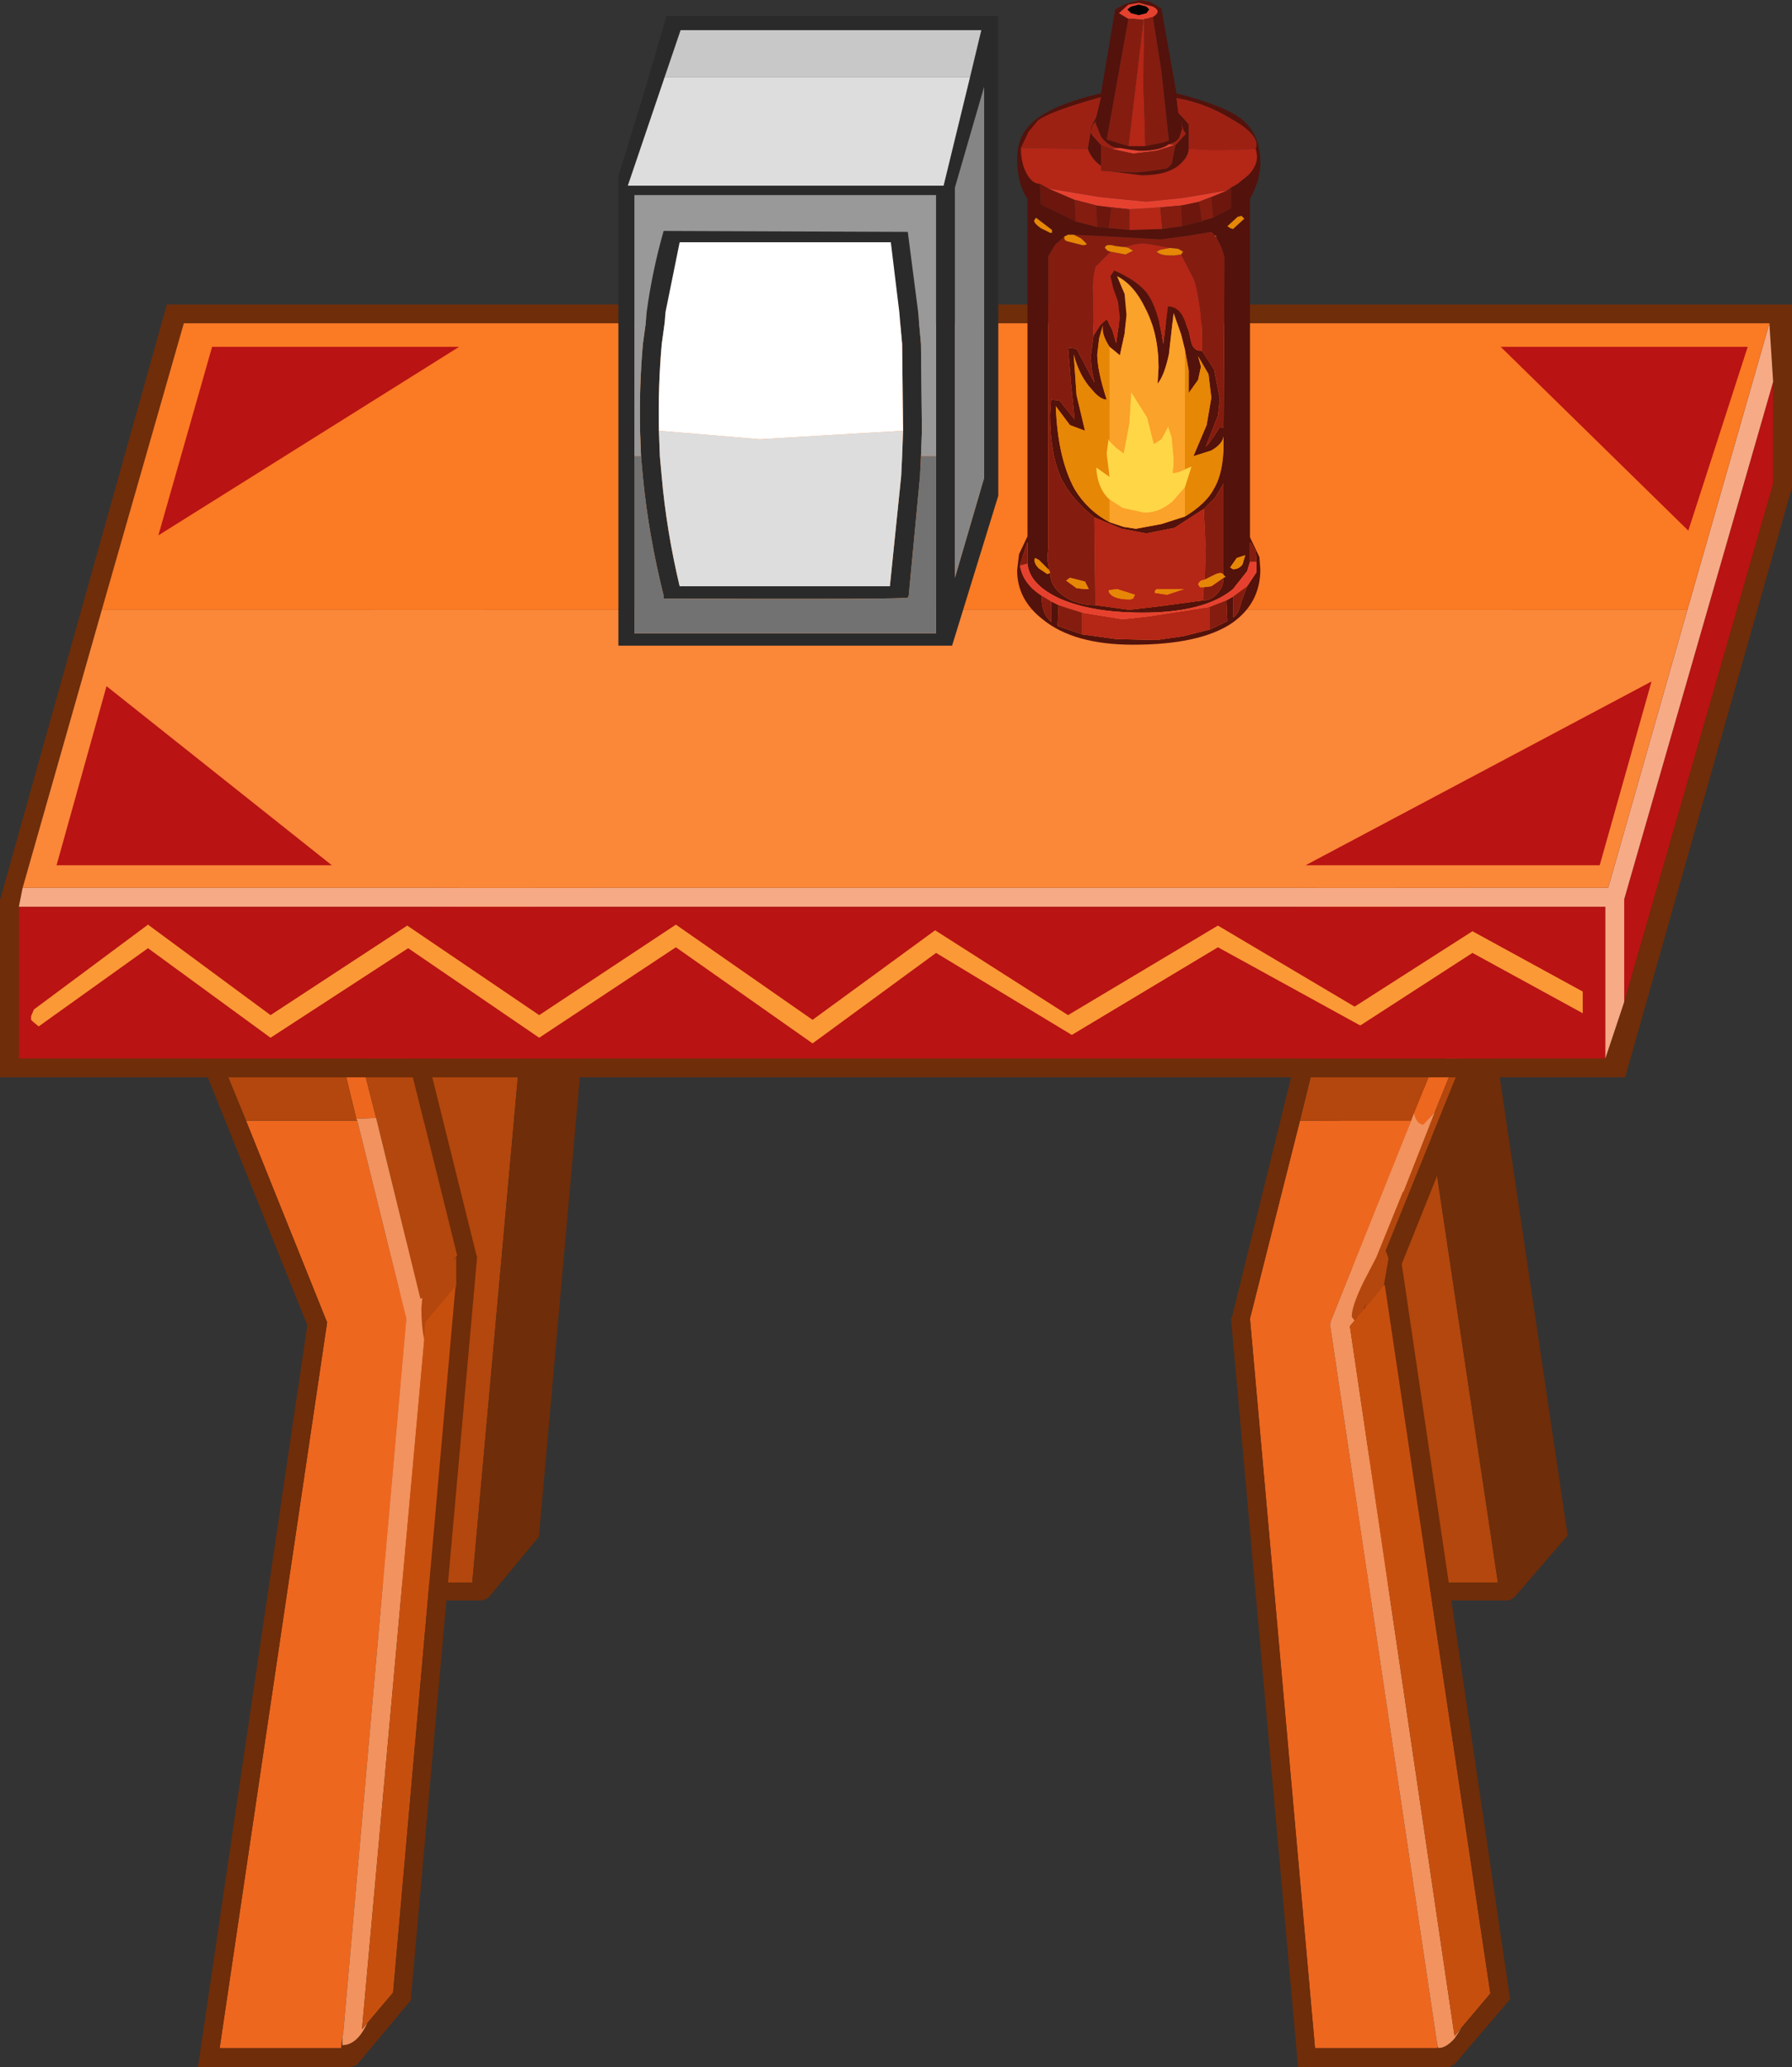 <?xml version="1.0" encoding="UTF-8" standalone="no"?>
<svg xmlns:ffdec="https://www.free-decompiler.com/flash" xmlns:xlink="http://www.w3.org/1999/xlink" ffdec:objectType="shape" height="109.65px" width="95.05px" xmlns="http://www.w3.org/2000/svg">
  <rect width="100%" height="100%" fill="#333333" stroke="none"/>
  <g transform="matrix(1.0, 0.0, 0.0, 1.0, 0.0, 109.45)">
    <path d="M79.25 -75.65 L74.0 -62.55 73.95 -62.35 73.95 -62.3 79.45 -25.5 73.2 -25.5 69.9 -62.65 73.15 -75.65 79.25 -75.65 M73.8 -76.6 L75.65 -78.75 81.6 -78.75 79.75 -76.6 73.8 -76.6 M27.15 -78.75 L25.3 -76.6 19.35 -76.6 21.45 -78.95 27.15 -78.75 M19.0 -75.65 L25.15 -75.65 28.4 -62.65 25.05 -25.5 18.9 -25.5 24.35 -62.45 19.0 -75.65" fill="#b3470d" fill-rule="evenodd" stroke="none"/>
    <path d="M72.3 -76.2 L72.45 -76.4 72.45 -76.45 75.2 -79.75 82.6 -79.75 82.8 -79.7 82.95 -79.6 83.0 -79.55 83.1 -79.3 83.1 -79.25 83.1 -79.05 77.6 -65.45 83.15 -28.0 80.35 -24.75 80.3 -24.7 80.05 -24.55 80.0 -24.55 79.9 -24.55 72.35 -24.55 68.9 -62.6 68.9 -62.7 68.95 -62.75 72.3 -76.2 M27.15 -78.75 L21.45 -78.95 19.35 -76.6 25.3 -76.6 27.15 -78.75 M73.8 -76.6 L79.75 -76.6 81.6 -78.75 75.65 -78.75 73.8 -76.6 M79.25 -75.65 L73.15 -75.65 69.9 -62.65 73.2 -25.5 79.45 -25.5 73.95 -62.3 73.95 -62.35 74.0 -62.55 79.25 -75.65 M28.6 -79.35 L28.6 -79.3 31.95 -65.95 31.95 -65.8 31.95 -65.7 28.6 -28.1 28.6 -27.95 25.95 -24.75 25.9 -24.7 25.85 -24.65 25.55 -24.55 25.45 -24.55 17.75 -24.55 23.35 -62.3 17.85 -75.95 17.8 -76.1 17.8 -76.2 17.85 -76.3 18.05 -76.5 21.05 -79.9 28.1 -79.75 28.2 -79.75 28.5 -79.6 28.6 -79.35 M19.0 -75.65 L24.35 -62.45 18.9 -25.5 25.05 -25.5 28.4 -62.65 25.15 -75.65 19.0 -75.65" fill="#6f2d09" fill-rule="evenodd" stroke="none"/>
    <path d="M72.35 -40.0 L72.45 -40.5 72.4 -40.1 72.4 -40.05 72.35 -40.0" fill="#740c0c" fill-rule="evenodd" stroke="none"/>
    <path d="M75.95 -52.75 Q76.7 -53.55 77.3 -53.35 L77.25 -53.3 76.1 -50.45 75.5 -49.8 Q75.15 -49.8 75.0 -50.4 L75.95 -52.75 M76.2 -1.2 L76.25 -0.8 69.75 -0.8 66.3 -39.5 68.95 -50.0 74.85 -50.0 70.6 -39.4 70.55 -39.2 70.55 -39.15 76.2 -1.2 M18.2 -53.0 L19.15 -53.25 19.3 -52.7 19.95 -50.15 18.9 -50.1 18.2 -53.0 M18.15 -1.4 L18.1 -0.8 11.65 -0.8 17.35 -39.3 13.05 -50.0 18.95 -50.0 21.55 -39.5 18.2 -1.55 18.15 -1.4" fill="#ee671e" fill-rule="evenodd" stroke="none"/>
    <path d="M68.95 -50.0 L69.7 -53.05 76.05 -53.05 75.95 -52.75 75.0 -50.4 74.85 -50.0 68.95 -50.0 M77.3 -53.35 L77.95 -54.1 73.35 -42.75 73.5 -43.1 73.65 -42.7 73.4 -41.25 72.4 -40.05 72.4 -40.1 72.45 -40.5 72.35 -40.0 71.85 -39.4 71.7 -39.6 Q71.7 -40.15 72.3 -41.4 L73.0 -42.75 74.4 -46.2 74.45 -46.25 76.1 -50.45 77.25 -53.3 77.3 -53.35 M76.6 -54.05 L70.4 -54.05 72.3 -56.3 78.5 -56.3 76.6 -54.05 M13.05 -50.0 L11.8 -53.05 18.2 -53.05 18.2 -53.0 18.9 -50.1 18.95 -50.0 13.05 -50.0 M19.3 -52.7 L19.1 -53.4 21.05 -55.75 24.25 -42.85 24.0 -42.55 24.2 -42.75 24.2 -41.25 24.15 -41.1 24.15 -41.05 24.15 -41.2 22.55 -39.3 22.5 -38.4 Q22.35 -39.1 22.35 -40.05 L22.4 -40.6 22.3 -40.55 19.95 -50.15 19.3 -52.7 M12.15 -54.05 L14.35 -56.5 20.25 -56.3 18.35 -54.05 12.15 -54.05" fill="#b3470d" fill-rule="evenodd" stroke="none"/>
    <path d="M77.15 -1.45 L77.55 -1.9 77.15 -1.3 Q76.7 -0.8 76.3 -0.8 L76.25 -0.85 76.2 -1.2 70.55 -39.15 70.55 -39.2 70.6 -39.4 74.85 -50.0 75.0 -50.4 Q75.15 -49.8 75.5 -49.8 L76.1 -50.45 74.45 -46.25 74.4 -46.2 73.0 -42.75 72.3 -41.4 Q71.7 -40.15 71.7 -39.6 L71.85 -39.4 71.6 -39.1 77.15 -1.45 M19.5 -2.15 Q18.95 -0.95 18.15 -0.95 L18.15 -1.4 18.2 -1.55 21.55 -39.5 18.95 -50.0 18.9 -50.1 19.95 -50.15 22.3 -40.55 22.4 -40.6 22.35 -40.05 Q22.35 -39.1 22.5 -38.4 L22.5 -38.35 19.2 -1.8 19.5 -2.15" fill="#f2925e" fill-rule="evenodd" stroke="none"/>
    <path d="M73.4 -41.25 L73.45 -41.3 79.05 -3.7 77.15 -1.45 71.6 -39.1 71.85 -39.4 72.35 -40.0 72.4 -40.05 73.4 -41.25 M24.15 -41.1 L20.85 -3.75 19.5 -2.15 19.2 -1.8 22.5 -38.35 22.5 -38.4 22.55 -39.3 24.15 -41.2 24.15 -41.05 24.15 -41.1" fill="#c74f0e" fill-rule="evenodd" stroke="none"/>
    <path d="M68.8 -53.6 L68.95 -53.85 68.95 -53.9 71.85 -57.3 79.55 -57.3 79.75 -57.25 79.9 -57.15 79.95 -57.1 80.05 -56.85 80.05 -56.8 80.05 -56.6 74.35 -42.4 80.1 -3.4 77.2 0.0 77.15 0.05 76.9 0.2 76.85 0.2 76.75 0.2 68.85 0.2 65.3 -39.45 65.3 -39.55 65.35 -39.6 68.8 -53.6 M75.95 -52.75 L76.05 -53.05 69.7 -53.05 68.95 -50.0 66.3 -39.5 69.75 -0.8 76.25 -0.8 76.2 -1.2 76.25 -0.85 76.3 -0.8 Q76.7 -0.8 77.15 -1.3 L77.55 -1.9 77.15 -1.45 79.05 -3.7 73.45 -41.3 73.4 -41.25 73.65 -42.7 73.5 -43.1 73.35 -42.75 77.95 -54.1 77.3 -53.35 Q76.7 -53.55 75.95 -52.75 M76.6 -54.05 L78.5 -56.3 72.3 -56.3 70.4 -54.05 76.6 -54.05 M10.6 -53.35 L10.55 -53.5 10.55 -53.6 10.6 -53.75 10.8 -53.95 13.9 -57.5 21.25 -57.3 21.35 -57.3 21.7 -57.15 21.8 -56.9 21.8 -56.85 25.25 -42.95 25.3 -42.8 25.3 -42.7 21.8 -3.5 21.8 -3.35 19.0 0.0 18.95 0.05 18.9 0.1 18.6 0.2 18.5 0.2 10.5 0.2 16.3 -39.15 10.6 -53.35 M18.2 -53.0 L18.2 -53.05 11.8 -53.05 13.05 -50.0 17.35 -39.3 11.65 -0.8 18.1 -0.8 18.15 -1.4 18.15 -0.95 Q18.95 -0.95 19.5 -2.15 L20.85 -3.75 24.15 -41.1 24.2 -41.25 24.2 -42.75 24.0 -42.55 24.25 -42.85 21.05 -55.75 19.1 -53.4 19.3 -52.7 19.15 -53.25 18.2 -53.0 M12.15 -54.05 L18.35 -54.05 20.25 -56.3 14.35 -56.5 12.15 -54.05" fill="#6f2d09" fill-rule="evenodd" stroke="none"/>
    <path d="M1.2 -62.35 L1.0 -61.35 1.0 -53.3 85.15 -53.3 86.15 -56.3 94.05 -83.8 94.05 -89.2 93.85 -92.3 9.75 -92.3 5.4 -77.1 1.2 -62.35 M0.0 -52.3 L0.0 -61.7 8.85 -93.3 95.05 -93.3 95.05 -83.6 86.2 -52.3 0.0 -52.3" fill="#6f2d09" fill-rule="evenodd" stroke="none"/>
    <path d="M94.05 -89.2 L94.05 -83.8 86.15 -56.3 86.15 -61.75 94.05 -89.2 M85.15 -53.3 L1.0 -53.3 1.0 -61.35 85.15 -61.35 85.15 -53.3" fill="#b91313" fill-rule="evenodd" stroke="none"/>
    <path d="M1.0 -61.35 L1.2 -62.35 85.3 -62.35 89.5 -77.1 93.85 -92.3 94.05 -89.2 86.15 -61.75 86.15 -56.3 85.15 -53.3 85.15 -61.35 1.0 -61.35" fill="#f7aa86" fill-rule="evenodd" stroke="none"/>
    <path d="M1.2 -62.35 L5.4 -77.1 89.5 -77.1 85.3 -62.35 1.2 -62.35" fill="#fb8739" fill-rule="evenodd" stroke="none"/>
    <path d="M5.4 -77.1 L9.75 -92.3 93.85 -92.3 89.5 -77.1 5.4 -77.1" fill="#fb7a24" fill-rule="evenodd" stroke="none"/>
    <path d="M11.25 -91.05 L24.35 -91.05 8.4 -81.05 11.25 -91.05 M92.7 -91.05 L89.55 -81.3 79.6 -91.05 92.7 -91.05 M17.6 -63.55 L3.0 -63.55 5.65 -73.05 17.6 -63.55 M84.85 -63.55 L69.25 -63.55 87.6 -73.3 84.85 -63.55" fill="#b91313" fill-rule="evenodd" stroke="none"/>
    <path d="M49.6 -60.1 L56.65 -55.6 64.6 -60.35 71.85 -56.05 78.1 -60.05 83.95 -56.85 83.95 -55.7 78.1 -58.9 72.15 -55.05 64.6 -59.2 56.85 -54.55 49.65 -58.9 43.1 -54.1 35.85 -59.2 28.6 -54.4 21.65 -59.15 14.35 -54.4 7.85 -59.15 2.05 -55.0 1.75 -55.25 1.65 -55.35 1.65 -55.55 1.8 -55.9 7.85 -60.4 14.35 -55.6 21.6 -60.35 28.6 -55.6 35.85 -60.4 43.1 -55.35 49.6 -60.1" fill="#fb9937" fill-rule="evenodd" stroke="none"/>
    <path d="M51.45 -105.35 L52.05 -107.85 36.1 -107.85 35.25 -105.35 33.3 -99.6 50.05 -99.6 51.45 -105.35 M32.8 -100.1 L33.95 -103.85 34.4 -105.35 35.35 -108.6 52.95 -108.6 52.95 -83.15 50.5 -75.2 32.8 -75.2 32.8 -100.1 M50.65 -99.5 L50.65 -78.8 52.2 -84.1 52.2 -104.85 50.65 -99.5 M49.65 -85.25 L49.65 -99.1 33.65 -99.1 33.65 -85.25 33.65 -75.85 49.65 -75.85 49.65 -85.25 M34.0 -85.25 L33.95 -86.6 Q33.9 -88.95 34.1 -91.2 L34.25 -92.3 34.3 -92.9 Q34.6 -95.1 35.2 -97.2 L48.15 -97.15 48.7 -92.9 48.75 -92.3 48.85 -91.2 48.9 -86.6 48.85 -85.25 48.8 -84.2 48.2 -77.85 48.15 -77.75 Q48.1 -77.65 35.2 -77.7 L35.2 -77.85 Q34.4 -81.05 34.1 -84.15 L34.0 -85.25 M47.9 -86.6 L47.85 -91.2 47.75 -92.3 47.7 -92.9 47.25 -96.6 36.05 -96.6 35.3 -92.9 35.25 -92.3 35.1 -91.2 Q34.9 -88.95 34.95 -86.6 L35.0 -85.25 35.1 -84.15 Q35.35 -81.3 36.05 -78.35 L47.2 -78.35 47.8 -84.2 47.85 -85.25 47.9 -86.6" fill="#2a2a2a" fill-rule="evenodd" stroke="none"/>
    <path d="M51.45 -105.35 L50.05 -99.6 33.3 -99.6 35.25 -105.35 51.45 -105.35 M47.9 -86.6 L47.85 -85.25 47.8 -84.2 47.2 -78.35 36.05 -78.35 Q35.35 -81.3 35.1 -84.15 L35.0 -85.25 34.95 -86.6 40.3 -86.15 47.9 -86.6" fill="#dddddd" fill-rule="evenodd" stroke="none"/>
    <path d="M35.25 -105.35 L36.1 -107.85 52.05 -107.85 51.45 -105.35 35.25 -105.35" fill="#c8c8c8" fill-rule="evenodd" stroke="none"/>
    <path d="M33.65 -85.25 L33.65 -99.1 49.65 -99.1 49.65 -85.25 48.85 -85.25 48.9 -86.6 48.85 -91.2 48.75 -92.3 48.7 -92.9 48.15 -97.15 35.2 -97.2 Q34.6 -95.1 34.3 -92.9 L34.25 -92.3 34.1 -91.2 Q33.9 -88.95 33.95 -86.6 L34.0 -85.25 33.65 -85.25" fill="#999999" fill-rule="evenodd" stroke="none"/>
    <path d="M34.95 -86.6 Q34.9 -88.95 35.1 -91.2 L35.25 -92.3 35.3 -92.9 36.05 -96.6 47.25 -96.6 47.7 -92.9 47.75 -92.3 47.85 -91.2 47.9 -86.6 40.3 -86.15 34.95 -86.6" fill="#ffffff" fill-rule="evenodd" stroke="none"/>
    <path d="M33.65 -85.25 L34.0 -85.25 34.1 -84.15 Q34.4 -81.05 35.2 -77.85 L35.2 -77.7 Q48.1 -77.65 48.15 -77.75 L48.2 -77.85 48.8 -84.2 48.85 -85.25 49.65 -85.25 49.65 -75.85 33.65 -75.85 33.65 -85.25" fill="#727272" fill-rule="evenodd" stroke="none"/>
    <path d="M50.65 -99.5 L52.2 -104.85 52.2 -84.1 50.65 -78.8 50.65 -99.5" fill="#858585" fill-rule="evenodd" stroke="none"/>
    <path d="M61.15 -108.55 Q61.65 -108.85 61.15 -109.1 L60.4 -109.3 59.85 -109.2 59.35 -108.75 59.85 -108.45 58.7 -102.05 59.85 -101.7 60.75 -101.7 61.75 -101.9 62.0 -102.0 61.6 -105.7 61.15 -108.55 M60.5 -109.45 L61.0 -109.35 61.6 -109.0 62.4 -104.5 Q64.95 -103.85 65.9 -103.1 66.85 -102.3 66.85 -100.8 66.85 -99.9 66.3 -98.9 L66.3 -80.95 66.8 -79.9 66.85 -79.25 Q66.85 -77.45 65.35 -76.4 63.65 -75.25 60.1 -75.25 56.95 -75.25 55.3 -76.6 53.95 -77.65 53.95 -79.2 L54.05 -80.05 54.5 -81.0 54.5 -98.9 Q53.95 -99.7 53.95 -101.05 53.95 -102.2 54.75 -102.95 55.8 -103.9 58.4 -104.5 L59.15 -108.95 59.7 -109.25 60.5 -109.45 M57.7 -101.55 L57.9 -102.75 58.15 -103.25 58.4 -104.3 Q55.7 -103.55 55.05 -103.05 L54.55 -102.45 54.15 -101.6 Q54.15 -100.8 54.45 -100.25 54.75 -99.7 55.15 -99.7 L55.2 -98.6 57.05 -97.7 58.2 -97.4 58.8 -97.35 59.9 -97.25 61.65 -97.3 62.7 -97.45 63.75 -97.7 63.8 -97.75 64.35 -97.9 65.3 -98.4 65.3 -99.5 65.65 -99.7 66.2 -100.15 Q66.85 -100.8 66.6 -101.55 66.9 -102.25 65.3 -103.15 63.9 -104.0 62.4 -104.25 L62.5 -103.45 62.75 -103.2 63.05 -102.85 63.05 -101.55 Q63.05 -101.15 62.55 -100.7 61.9 -100.15 60.55 -100.15 L59.0 -100.35 60.2 -100.3 60.8 -100.35 61.85 -100.5 61.95 -100.55 62.15 -100.75 62.35 -101.75 62.9 -102.35 Q62.7 -102.6 62.65 -103.05 L62.7 -102.6 62.55 -102.15 Q62.4 -101.9 62.0 -101.8 61.55 -101.45 60.45 -101.45 L60.0 -101.5 59.4 -101.6 Q58.85 -101.6 58.4 -102.2 L58.1 -102.95 58.15 -103.05 57.95 -102.8 57.85 -102.4 57.95 -102.25 58.4 -101.75 58.4 -100.65 Q57.9 -101.0 57.7 -101.55 M66.0 -97.85 L65.9 -97.95 65.85 -98.0 65.65 -97.95 65.1 -97.45 65.25 -97.35 65.4 -97.3 66.0 -97.85 M64.45 -96.95 L64.35 -97.05 64.25 -97.15 63.05 -96.95 61.55 -96.75 59.9 -96.85 56.95 -97.0 56.65 -97.0 56.45 -96.9 55.95 -96.45 55.6 -95.85 55.6 -80.4 55.55 -79.8 55.65 -79.2 55.1 -79.75 54.9 -79.85 Q54.8 -79.6 55.1 -79.3 L55.55 -79.0 55.7 -79.05 Q55.7 -78.35 56.4 -77.85 57.1 -77.35 58.1 -77.35 L59.9 -77.1 61.6 -77.3 63.8 -77.6 Q64.25 -77.6 64.55 -77.95 64.9 -78.3 64.9 -78.8 L65.0 -78.85 64.9 -78.95 64.9 -83.8 64.45 -83.05 63.85 -82.45 62.3 -81.45 60.8 -81.15 59.5 -81.4 58.05 -82.0 Q56.85 -82.95 56.3 -84.05 55.7 -85.35 55.7 -87.45 L55.75 -88.25 56.2 -88.2 57.0 -87.2 56.8 -89.15 56.65 -91.0 57.1 -90.95 58.05 -89.15 57.9 -89.9 57.85 -90.5 58.0 -91.65 58.35 -92.2 58.7 -92.5 59.0 -91.95 59.2 -91.25 59.4 -92.6 59.35 -93.0 59.3 -93.45 59.05 -94.15 58.9 -94.8 59.0 -94.95 59.1 -95.1 Q60.25 -94.6 60.8 -93.95 61.45 -93.1 61.7 -91.2 L61.95 -93.2 Q62.5 -93.2 62.8 -92.55 L63.05 -91.9 63.2 -91.25 Q63.35 -90.8 63.75 -90.85 L64.4 -89.85 64.7 -88.3 64.6 -87.4 63.95 -85.75 64.1 -85.9 64.45 -86.4 64.7 -86.8 64.9 -86.75 64.95 -95.8 64.8 -96.3 64.5 -96.9 64.5 -96.95 64.45 -96.95 M62.85 -82.05 Q64.0 -82.75 64.4 -83.55 64.9 -84.4 64.9 -85.95 L64.9 -86.3 Q64.85 -85.9 64.25 -85.55 L63.3 -85.25 64.0 -86.9 64.25 -88.35 64.1 -89.6 63.55 -90.55 63.7 -90.0 63.55 -89.3 63.05 -88.6 63.05 -89.8 62.85 -90.9 62.65 -91.7 62.25 -92.85 62.0 -90.65 Q61.75 -89.5 61.4 -89.1 L61.45 -89.95 Q61.45 -91.75 60.75 -93.1 60.15 -94.35 59.25 -94.8 L59.65 -93.85 59.75 -92.75 59.65 -91.75 59.4 -90.6 59.1 -90.85 58.85 -91.05 Q58.4 -91.75 58.5 -92.2 L58.3 -91.5 58.2 -90.65 Q58.2 -89.8 58.7 -88.25 58.35 -88.25 57.9 -88.8 57.25 -89.5 56.95 -90.65 L57.1 -88.5 57.55 -86.6 56.75 -86.9 56.0 -87.9 Q56.1 -85.15 57.0 -83.5 57.7 -82.35 58.85 -81.75 L59.6 -81.5 60.25 -81.4 61.6 -81.65 62.85 -82.05 M66.65 -79.65 L66.6 -80.2 66.35 -80.65 66.3 -80.65 66.3 -79.65 66.15 -79.15 65.4 -78.2 Q63.9 -76.95 60.6 -76.95 57.9 -76.95 56.2 -77.7 54.6 -78.45 54.5 -79.55 L54.5 -80.7 54.3 -80.1 54.1 -79.45 Q54.2 -78.85 54.6 -78.4 54.8 -78.15 55.25 -77.85 55.25 -77.15 55.5 -76.75 L55.75 -76.45 55.75 -77.55 56.15 -77.35 56.1 -76.25 57.4 -75.8 59.2 -75.55 61.3 -75.5 61.35 -75.5 62.75 -75.7 64.15 -76.05 65.1 -76.5 65.05 -77.6 65.4 -77.8 65.4 -76.7 Q65.7 -76.85 65.85 -77.55 L66.15 -78.35 66.65 -79.1 66.65 -79.65 M65.6 -79.85 L65.25 -79.35 65.4 -79.25 Q65.7 -79.25 65.9 -79.5 L66.05 -80.0 65.6 -79.85 M55.8 -97.1 L55.8 -97.25 54.95 -97.9 54.85 -97.75 Q54.85 -97.6 55.2 -97.35 L55.7 -97.1 55.8 -97.1" fill="#53120b" fill-rule="evenodd" stroke="none"/>
    <path d="M54.15 -101.6 L54.55 -102.45 55.05 -103.05 Q55.7 -103.55 58.4 -104.3 L58.15 -103.25 57.9 -102.75 57.7 -101.55 54.15 -101.6 M58.4 -101.75 L57.95 -102.25 57.85 -102.4 57.95 -102.8 58.15 -103.05 58.1 -102.95 58.4 -102.2 Q58.85 -101.6 59.4 -101.6 L58.95 -101.55 58.4 -101.75 M62.0 -101.8 Q62.4 -101.9 62.55 -102.15 L62.7 -102.6 62.65 -103.05 Q62.7 -102.6 62.9 -102.35 L62.35 -101.75 62.3 -101.75 62.0 -101.8 M63.05 -101.55 L63.05 -102.85 62.75 -103.2 62.5 -103.45 62.4 -104.25 Q63.9 -104.0 65.3 -103.15 66.9 -102.25 66.6 -101.55 L65.15 -101.5 64.2 -101.5 63.05 -101.55" fill="#9d2113" fill-rule="evenodd" stroke="none"/>
    <path d="M60.65 -108.4 L60.7 -108.45 60.65 -104.85 60.7 -103.55 60.75 -101.7 59.85 -101.7 60.65 -108.4 M57.7 -101.55 Q57.9 -101.0 58.4 -100.65 L58.4 -100.4 59.0 -100.35 60.55 -100.15 Q61.9 -100.15 62.55 -100.7 63.05 -101.15 63.05 -101.55 L64.2 -101.5 65.15 -101.5 66.6 -101.55 Q66.85 -100.8 66.2 -100.15 L65.65 -99.7 65.3 -99.5 65.1 -99.35 62.75 -98.95 60.8 -98.75 58.3 -99.0 55.6 -99.45 55.15 -99.7 Q54.75 -99.7 54.45 -100.25 54.15 -100.8 54.15 -101.6 L57.7 -101.55 M61.65 -97.3 L59.9 -97.25 59.9 -98.35 61.55 -98.45 61.65 -97.3 M58.1 -77.35 L58.05 -82.0 59.5 -81.4 60.8 -81.15 62.3 -81.45 63.85 -82.45 63.95 -80.3 63.9 -78.7 63.7 -78.65 63.6 -78.55 63.55 -78.45 63.65 -78.3 63.85 -78.3 63.8 -77.6 61.6 -77.3 59.9 -77.1 58.1 -77.35 M58.0 -91.65 L57.95 -94.3 58.0 -94.85 58.1 -95.3 58.5 -95.7 58.9 -96.1 59.7 -95.95 60.1 -96.15 59.85 -96.3 59.65 -96.35 60.2 -96.5 60.65 -96.55 61.3 -96.45 62.05 -96.3 61.55 -96.2 61.35 -96.1 Q61.55 -95.9 62.05 -95.9 L62.3 -95.9 62.65 -95.95 63.35 -94.6 Q63.8 -93.05 63.75 -90.85 63.35 -90.8 63.2 -91.25 L63.05 -91.9 62.8 -92.55 Q62.5 -93.2 61.95 -93.2 L61.7 -91.2 Q61.45 -93.1 60.8 -93.95 60.25 -94.6 59.1 -95.1 L59.0 -94.95 58.9 -94.8 59.05 -94.15 59.3 -93.45 59.35 -93.0 59.4 -92.6 59.2 -91.25 59.0 -91.95 58.7 -92.5 58.35 -92.2 58.0 -91.65 M64.15 -76.05 L62.75 -75.7 61.35 -75.5 61.3 -75.5 59.2 -75.55 57.4 -75.8 57.4 -76.95 59.55 -76.6 60.9 -76.75 64.15 -77.25 64.15 -76.05 M61.9 -77.9 L62.8 -78.2 61.35 -78.2 61.25 -78.1 61.25 -78.0 61.9 -77.9 M59.95 -77.65 L60.1 -77.7 60.2 -77.9 59.25 -78.2 58.85 -78.15 58.8 -78.1 Q58.95 -77.65 59.95 -77.65" fill="#b42616" fill-rule="evenodd" stroke="none"/>
    <path d="M65.3 -99.5 L65.3 -98.4 64.35 -97.9 64.25 -99.0 65.1 -99.35 65.3 -99.5 M63.75 -97.7 L62.7 -97.45 62.65 -98.55 63.6 -98.75 63.75 -97.7 M58.8 -97.35 L58.2 -97.4 58.15 -98.55 58.95 -98.45 58.8 -97.35 M57.05 -97.7 L55.2 -98.6 55.15 -99.7 55.6 -99.45 57.0 -98.85 57.05 -97.7" fill="#6c160d" fill-rule="evenodd" stroke="none"/>
    <path d="M60.65 -108.4 L60.1 -108.45 59.85 -108.45 59.35 -108.75 59.85 -109.2 60.4 -109.3 61.15 -109.1 Q61.65 -108.85 61.15 -108.55 L60.8 -108.45 60.7 -108.45 60.65 -108.4 M60.0 -108.75 L60.4 -108.65 60.8 -108.75 60.95 -108.95 60.8 -109.1 60.4 -109.2 60.0 -109.1 59.8 -108.95 60.0 -108.75 M59.4 -101.6 L60.0 -101.5 60.45 -101.45 Q61.55 -101.45 62.0 -101.8 L62.3 -101.75 61.35 -101.45 60.1 -101.3 58.95 -101.55 59.4 -101.6 M55.6 -99.45 L58.3 -99.0 60.8 -98.75 62.75 -98.95 65.1 -99.35 64.25 -99.0 63.6 -98.75 62.65 -98.55 61.55 -98.45 59.9 -98.35 58.95 -98.45 58.15 -98.55 57.0 -98.85 55.6 -99.45 M66.3 -79.65 L66.65 -79.65 66.65 -79.1 66.15 -78.35 65.4 -77.8 65.05 -77.6 64.15 -77.25 60.9 -76.75 59.55 -76.6 57.4 -76.95 56.6 -77.2 56.15 -77.35 55.75 -77.55 55.25 -77.85 Q54.8 -78.15 54.6 -78.4 54.2 -78.85 54.1 -79.45 L54.5 -79.55 Q54.6 -78.45 56.2 -77.7 57.9 -76.95 60.6 -76.95 63.9 -76.95 65.4 -78.2 L66.15 -79.15 66.3 -79.65" fill="#e6412f" fill-rule="evenodd" stroke="none"/>
    <path d="M59.85 -108.45 L60.1 -108.45 60.65 -108.4 59.85 -101.7 58.7 -102.05 59.85 -108.45 M60.7 -108.45 L60.8 -108.45 61.15 -108.55 61.6 -105.7 62.0 -102.0 61.75 -101.9 60.75 -101.7 60.7 -103.55 60.65 -104.85 60.7 -108.45 M58.4 -100.65 L58.4 -101.75 58.95 -101.55 60.1 -101.3 61.35 -101.45 62.3 -101.75 62.35 -101.75 62.15 -100.75 61.95 -100.55 61.85 -100.5 60.8 -100.35 60.2 -100.3 59.0 -100.35 58.4 -100.4 58.4 -100.65 M64.35 -97.9 L63.8 -97.75 63.75 -97.7 63.6 -98.75 64.25 -99.0 64.35 -97.9 M62.7 -97.45 L61.65 -97.3 61.55 -98.45 62.65 -98.55 62.7 -97.45 M59.9 -97.25 L58.8 -97.35 58.95 -98.45 59.9 -98.35 59.9 -97.25 M58.2 -97.4 L57.05 -97.7 57.0 -98.85 58.15 -98.55 58.2 -97.4 M64.45 -96.95 L64.45 -96.9 64.5 -96.9 64.8 -96.3 64.95 -95.8 64.9 -86.75 64.7 -86.8 64.45 -86.4 64.1 -85.9 63.95 -85.75 64.6 -87.4 64.7 -88.3 64.4 -89.85 63.75 -90.85 Q63.8 -93.05 63.35 -94.6 L62.65 -95.95 62.75 -96.1 62.5 -96.25 62.05 -96.3 61.3 -96.45 60.65 -96.55 60.2 -96.5 59.65 -96.35 59.55 -96.35 59.15 -96.4 58.95 -96.45 58.75 -96.45 58.65 -96.4 58.6 -96.3 58.75 -96.15 58.9 -96.1 58.5 -95.7 58.1 -95.3 58.0 -94.85 57.95 -94.3 58.0 -91.65 57.85 -90.5 57.9 -89.9 58.05 -89.15 57.1 -90.95 56.65 -91.0 56.8 -89.15 57.0 -87.2 56.2 -88.2 55.75 -88.25 55.7 -87.45 Q55.7 -85.35 56.3 -84.05 56.85 -82.95 58.05 -82.0 L58.1 -77.35 Q57.1 -77.35 56.4 -77.85 55.7 -78.35 55.7 -79.05 L55.65 -79.2 55.55 -79.8 55.6 -80.4 55.6 -95.85 55.95 -96.45 56.45 -96.9 56.45 -96.8 56.5 -96.7 56.6 -96.65 57.0 -96.55 57.4 -96.45 57.55 -96.45 57.65 -96.5 57.35 -96.8 56.95 -97.0 59.9 -96.85 61.55 -96.75 63.05 -96.95 64.25 -97.15 64.35 -97.05 64.45 -96.95 M66.3 -79.65 L66.3 -80.65 66.35 -80.65 66.6 -80.2 66.65 -79.65 66.3 -79.65 M66.15 -78.35 L65.85 -77.55 Q65.7 -76.85 65.4 -76.7 L65.4 -77.8 66.15 -78.35 M65.05 -77.6 L65.1 -76.5 64.15 -76.05 64.15 -77.25 65.05 -77.6 M57.4 -75.8 L56.1 -76.25 56.15 -77.35 56.6 -77.2 57.4 -76.95 57.4 -75.8 M55.75 -77.55 L55.75 -76.45 55.5 -76.75 Q55.25 -77.15 55.25 -77.85 L55.75 -77.55 M54.1 -79.45 L54.3 -80.1 54.5 -80.7 54.5 -79.55 54.1 -79.45 M63.85 -82.45 L64.45 -83.05 64.9 -83.8 64.9 -78.95 Q64.8 -79.15 64.4 -78.95 L63.9 -78.7 63.95 -80.3 63.85 -82.45 M64.9 -78.8 Q64.9 -78.3 64.55 -77.95 64.25 -77.6 63.8 -77.6 L63.85 -78.3 64.25 -78.35 64.9 -78.8 M56.75 -78.8 L56.55 -78.65 57.1 -78.25 57.55 -78.2 57.75 -78.2 57.55 -78.6 56.75 -78.8" fill="#851c10" fill-rule="evenodd" stroke="none"/>
    <path d="M60.0 -108.75 L59.8 -108.95 60.0 -109.1 60.4 -109.2 60.8 -109.1 60.95 -108.95 60.8 -108.75 60.4 -108.65 60.0 -108.75" fill="#000000" fill-rule="evenodd" stroke="none"/>
    <path d="M66.0 -97.85 L65.4 -97.3 65.25 -97.35 65.1 -97.45 65.65 -97.95 65.85 -98.0 65.9 -97.95 66.0 -97.85 M64.5 -96.9 L64.45 -96.9 64.45 -96.95 64.5 -96.95 64.5 -96.9 M56.95 -97.0 L57.35 -96.8 57.65 -96.5 57.55 -96.45 57.4 -96.45 57.0 -96.55 56.6 -96.65 56.5 -96.7 56.45 -96.8 56.45 -96.9 56.65 -97.0 56.95 -97.0 M55.65 -79.2 L55.7 -79.05 55.55 -79.0 55.1 -79.3 Q54.8 -79.6 54.9 -79.85 L55.1 -79.75 55.65 -79.2 M58.9 -96.1 L58.75 -96.15 58.6 -96.3 58.65 -96.4 58.75 -96.45 58.95 -96.45 59.15 -96.4 59.55 -96.35 59.65 -96.35 59.85 -96.3 60.1 -96.15 59.7 -95.95 58.9 -96.1 M62.05 -96.3 L62.5 -96.25 62.75 -96.1 62.65 -95.95 62.3 -95.9 62.05 -95.9 Q61.55 -95.9 61.35 -96.1 L61.55 -96.2 62.05 -96.3 M62.85 -90.9 L63.05 -89.8 63.05 -88.6 63.55 -89.3 63.7 -90.0 63.55 -90.55 64.1 -89.6 64.25 -88.35 64.0 -86.9 63.3 -85.25 64.25 -85.55 Q64.85 -85.9 64.9 -86.3 L64.9 -85.95 Q64.9 -84.4 64.4 -83.55 64.0 -82.75 62.85 -82.05 L62.85 -83.6 63.2 -84.7 62.85 -84.55 62.85 -90.9 M58.85 -81.75 Q57.7 -82.35 57.0 -83.5 56.1 -85.15 56.0 -87.9 L56.75 -86.9 57.55 -86.6 57.1 -88.5 56.95 -90.65 Q57.25 -89.5 57.9 -88.8 58.35 -88.25 58.7 -88.25 58.2 -89.8 58.2 -90.65 L58.3 -91.5 58.5 -92.2 Q58.4 -91.75 58.85 -91.05 L58.85 -86.05 58.8 -86.15 58.7 -85.4 58.85 -84.15 58.15 -84.65 Q58.2 -83.55 58.85 -82.95 L58.85 -81.75 M64.9 -78.95 L65.0 -78.85 64.9 -78.8 64.25 -78.35 63.85 -78.3 63.65 -78.3 63.55 -78.45 63.6 -78.55 63.7 -78.65 63.9 -78.7 64.4 -78.95 Q64.8 -79.15 64.9 -78.95 M65.6 -79.85 L66.05 -80.0 65.9 -79.5 Q65.7 -79.25 65.4 -79.25 L65.25 -79.35 65.6 -79.85 M61.9 -77.9 L61.25 -78.0 61.25 -78.1 61.35 -78.2 62.8 -78.2 61.9 -77.9 M55.8 -97.1 L55.7 -97.1 55.2 -97.35 Q54.85 -97.6 54.85 -97.75 L54.95 -97.9 55.8 -97.25 55.8 -97.1 M59.95 -77.65 Q58.95 -77.65 58.8 -78.1 L58.85 -78.15 59.25 -78.2 60.2 -77.9 60.1 -77.7 59.95 -77.65 M56.75 -78.8 L57.55 -78.6 57.75 -78.2 57.55 -78.2 57.1 -78.25 56.55 -78.65 56.75 -78.8" fill="#e68706" fill-rule="evenodd" stroke="none"/>
    <path d="M62.85 -82.05 L61.6 -81.65 60.25 -81.4 59.6 -81.5 58.85 -81.75 58.85 -82.95 59.55 -82.5 60.7 -82.25 Q61.5 -82.25 62.2 -82.85 L62.85 -83.6 62.85 -82.05 M58.85 -91.05 L59.1 -90.85 59.4 -90.6 59.65 -91.75 59.75 -92.75 59.65 -93.85 59.25 -94.8 Q60.15 -94.35 60.75 -93.1 61.45 -91.75 61.45 -89.95 L61.4 -89.1 Q61.75 -89.5 62.0 -90.65 L62.25 -92.85 62.65 -91.7 62.85 -90.9 62.85 -84.55 62.5 -84.4 62.2 -84.35 62.25 -84.75 62.25 -85.15 62.15 -86.25 61.95 -86.85 61.9 -86.7 61.6 -86.15 61.2 -85.9 60.85 -87.3 60.0 -88.65 59.9 -87.0 59.6 -85.4 59.2 -85.7 58.85 -86.05 58.85 -91.05" fill="#faa229" fill-rule="evenodd" stroke="none"/>
    <path d="M62.85 -84.55 L63.2 -84.7 62.85 -83.6 62.2 -82.85 Q61.5 -82.25 60.7 -82.25 L59.55 -82.5 58.85 -82.95 Q58.2 -83.55 58.15 -84.65 L58.85 -84.15 58.7 -85.4 58.8 -86.15 58.85 -86.05 59.2 -85.7 59.6 -85.4 59.9 -87.0 60.0 -88.65 60.85 -87.3 61.2 -85.9 61.6 -86.15 61.9 -86.7 61.95 -86.85 62.15 -86.25 62.25 -85.15 62.25 -84.75 62.2 -84.35 62.5 -84.4 62.85 -84.55" fill="#ffd646" fill-rule="evenodd" stroke="none"/>
  </g>
</svg>
